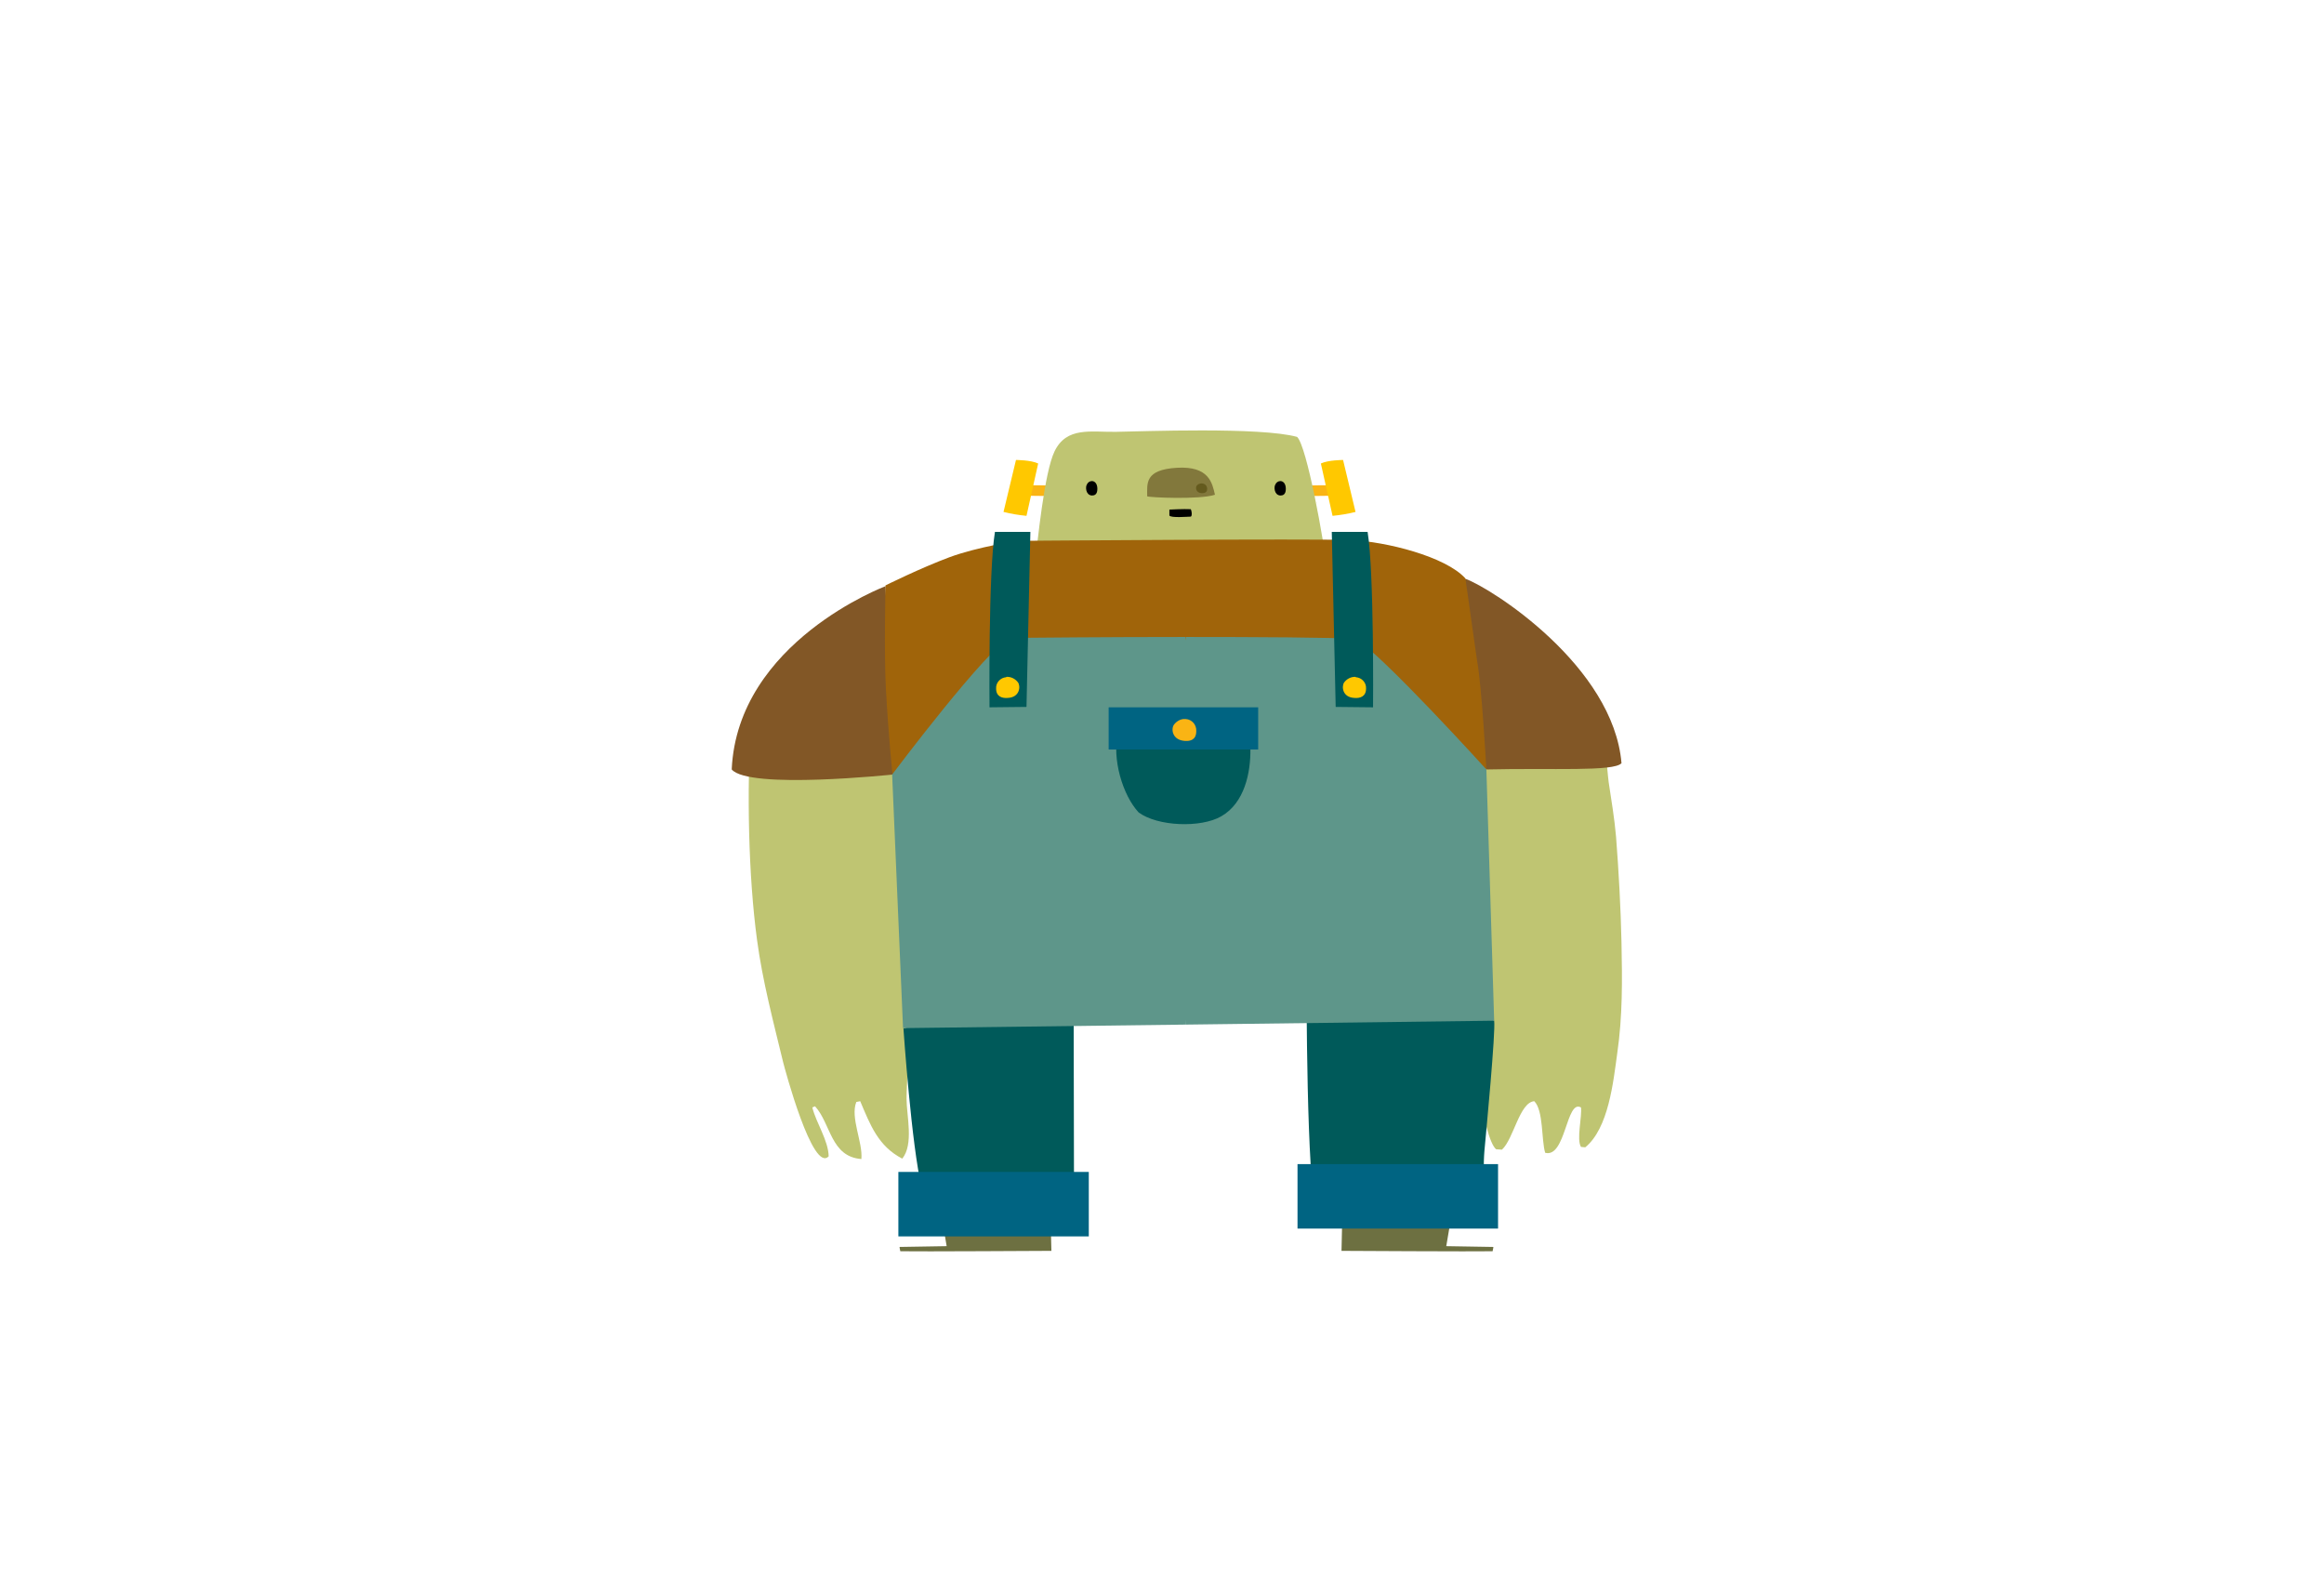 <svg version="1.1" xmlns="http://www.w3.org/2000/svg" xmlns:xlink="http://www.w3.org/1999/xlink" width="470.713" height="319.511" viewBox="0,0,470.713,319.511"><g transform="translate(-1.64,-9.734)"><g data-paper-data="{&quot;isPaintingLayer&quot;:true}" fill-rule="nonzero" stroke="none" stroke-linecap="butt" stroke-linejoin="miter" stroke-miterlimit="10" stroke-dasharray="" stroke-dashoffset="0" style="mix-blend-mode: normal"><g stroke-width="1"><path d="M185.257,232.234c0,3.402 1.499,9.178 -0.867,12.106c-4.89,-2.533 -6.468,-6.805 -8.518,-11.631l-0.789,0.158c-1.261,3.164 1.34,8.149 1.025,11.552c-6.231,-0.474 -6.152,-7.121 -9.385,-10.682l-0.553,0.237c0.789,3.165 3.234,6.647 3.313,9.891c-3.233,3.48 -8.913,-17.803 -9.228,-19.069c-1.971,-8.149 -4.18,-16.457 -5.284,-24.765c-1.736,-12.818 -2.13,-30.224 -1.183,-44.783l28.235,-1.741l4.022,47.79c1.183,5.776 -0.789,25.081 -0.789,30.936z" fill="#bfc572"/><path d="M182.497,166.563c0,0 -29.182,3.086 -32.652,-1.029c1.182,-25.873 31.154,-37.108 31.154,-37.108z" fill="#825726"/></g><g stroke-width="1"><path d="M329.197,223.056c-0.789,5.697 -1.735,15.112 -6.467,18.99l-0.868,-0.079c-0.947,-1.503 0.236,-6.093 0,-7.992c-2.997,-1.741 -3.076,10.286 -7.256,9.178c-0.789,-2.611 -0.316,-8.545 -2.208,-10.443c-2.997,0.237 -4.181,7.675 -6.547,9.811l-1.182,-0.079c-2.682,-2.215 -5.206,-22.47 -5.206,-25.715l-2.84,-53.565c3.471,-1.978 24.292,-9.02 28.157,-9.89c1.735,1.899 2.367,12.5 2.682,14.796c0.552,3.719 1.182,7.358 1.499,11.077c0.552,7.12 0.946,14.32 1.104,21.441c0.157,7.596 0.236,14.875 -0.868,22.47z" fill="#bfc572"/><path d="M330.065,164.269c-1.578,1.741 -13.96,0.949 -27.289,1.265l-11.752,-13.688l7.413,-24.923c5.443,1.978 29.971,17.723 31.628,37.345z" fill="#825726"/></g><g stroke-width="1"><path d="M274.066,236.586l24.134,3.719c0,0.395 -3.628,21.758 -3.628,21.758l9.543,0.158c0,0 -0.079,0.634 -0.158,0.871c-3.154,0.079 -30.602,-0.079 -30.602,-0.079c0,0 0.553,-25.952 0.711,-26.426z" fill="#6d7041"/><path d="M267.598,251.461c-1.499,-13.134 -1.34,-49.372 -1.34,-51.508l38.016,16.457c0.315,2.215 -1.578,22.075 -1.972,26.347c-0.236,2.769 -0.079,5.776 -0.236,8.625z" fill="#005a5a"/><path d="M264.444,245.447h40.618v13.055h-40.618z" fill="#006482"/></g><g stroke-width="1"><path d="M214.597,263.012c0,0 -27.448,0.158 -30.602,0.079c-0.079,-0.237 -0.158,-0.871 -0.158,-0.871l9.543,-0.158c0,0 -3.628,-21.362 -3.628,-21.758l24.135,-3.719c0.079,0.474 0.71,26.426 0.71,26.426z" fill="#6d7041"/><path d="M188.333,250.195c-2.05,-8.149 -3.707,-32.202 -3.707,-32.202l34.467,-9.97l0.078,42.093z" fill="#005a5a"/><path d="M183.601,247.03h38.568v13.055h-38.568z" fill="#006482"/></g><g stroke-width="1"><path d="M274.066,108.013v2.057c-1.657,0 -6.862,0.159 -10.096,0.079v-2.057c2.839,-0.079 7.256,-0.158 10.096,-0.079z" fill="#fab414"/><path d="M276.196,113.393c-1.578,0.395 -3.076,0.634 -4.654,0.792l-2.366,-10.603c1.499,-0.712 4.496,-0.712 4.496,-0.712z" fill="#ffc800"/><path d="M217.121,108.092v2.057c-3.233,0.08 -8.439,-0.079 -10.096,-0.079v-2.057c2.761,-0.079 7.178,0 10.096,0.079z" fill="#fab414"/><path d="M207.42,102.871c0,0 2.997,0 4.496,0.712l-2.366,10.603c-1.578,-0.158 -3.076,-0.396 -4.654,-0.792z" fill="#ffc800"/><path d="M270.517,125.658l-59.468,0.237c0.788,-7.042 2.129,-20.492 4.18,-24.765c2.446,-5.064 7.414,-3.877 12.383,-3.957c5.284,-0.079 29.34,-1.028 36.754,1.029c1.972,1.899 5.442,21.046 6.152,27.455z" fill="#bfc572"/><path d="M268.308,111.494c0,0 0.079,0 0.079,0.079z" fill="#a0aa1e"/><path d="M247.723,109.912c-3.076,1.029 -13.408,0.555 -13.724,0.317c0,-2.612 -0.552,-5.38 5.994,-5.777c6.546,-0.395 7.178,3.086 7.729,5.459z" fill="#82783c"/><path d="M238.495,112.919c0,0 2.918,-0.158 4.338,-0.079c0.158,0.395 0.237,0.87 0.158,1.266c-0.079,0.079 -0.079,0.237 -0.158,0.237c-0.552,0 -4.101,0.316 -4.338,-0.237c0,-0.317 0,-0.792 0,-1.187z" fill="#000000"/><path d="M262.077,108.726c0,1.186 -0.631,1.344 -1.104,1.344c-1.261,-0.079 -1.34,-1.741 -1.025,-2.215c0.157,-0.395 0.552,-0.712 1.025,-0.712c0.473,0 1.104,0.395 1.104,1.583z" fill="#000000"/><path d="M223.904,108.726c0,1.186 -0.632,1.344 -1.104,1.344c-1.262,-0.079 -1.341,-1.741 -1.026,-2.215c0.158,-0.395 0.553,-0.712 1.026,-0.712c0.473,0 1.104,0.395 1.104,1.583z" fill="#000000"/><path d="M245.041,107.618c0.632,0 1.104,0.474 1.104,1.108c0,0.791 -0.631,0.87 -1.104,0.87c-1.261,-0.079 -1.261,-1.186 -1.025,-1.503c0.236,-0.316 0.631,-0.474 1.025,-0.474c0.079,0 0.079,0 0,0z" fill="#645a1e"/></g><path d="M181.077,149.236c-0.394,-7.121 -0.079,-20.968 -0.079,-20.968c0,0 7.178,-3.561 12.935,-5.697c5.757,-2.136 13.881,-3.323 13.881,-3.323c0,0 59.469,-0.474 67.435,-0.158c7.178,0.316 19.166,3.323 23.188,7.754c0.237,1.345 2.287,16.299 2.367,16.616c0.946,4.906 1.893,22.075 1.893,22.075l-61.283,24.132l-58.996,-23.103c0,0 -0.789,-7.2 -1.34,-17.327z" fill="#a0640a" stroke-width="1"/><path d="M249.222,172.655l-7.493,44.545l-57.182,0.713l-2.208,-51.35c0,0 19.56,-26.031 23.977,-27.693c0.079,0.237 3.55,0 3.55,0c0,0 15.932,-0.158 31.863,-0.158z" fill="#5e968a" stroke-width="1"/><path d="M241.808,138.713c14.434,0 29.34,0.079 34.388,0.395c5.127,2.849 26.501,26.426 26.501,26.426l1.578,50.876l-62.545,0.791z" fill="#5e968a" stroke-width="1"/><path d="M278.64,117.428c1.341,8.15 1.104,35.526 1.104,35.526l-7.571,-0.08l-0.789,-35.446z" fill="#005a5a" stroke-width="1"/><path d="M276.275,146.862c1.182,0.079 2.129,1.108 2.05,2.294c0,1.662 -1.262,1.979 -2.287,1.9c-2.603,-0.08 -2.682,-2.453 -2.129,-3.165c0.552,-0.713 1.34,-1.108 2.208,-1.108c0,0 0.079,0 0.158,0.079z" fill="#ffc800" stroke-width="1"/><path d="M210.338,117.428l-0.788,35.446l-7.493,0.08c0,0 -0.236,-27.376 1.104,-35.526z" fill="#005a5a" stroke-width="1"/><path d="M205.606,146.783c0.868,0 1.657,0.395 2.208,1.108c0.553,0.712 0.473,3.085 -2.129,3.165c-1.025,0.079 -2.287,-0.238 -2.287,-1.9c-0.079,-1.186 0.868,-2.215 2.051,-2.294c0,-0.079 0.079,-0.079 0.157,-0.079z" fill="#ffc800" stroke-width="1"/><path d="M254.822,158.018c0.079,1.108 0.079,2.215 0.079,3.323c0.078,4.827 -1.183,10.998 -5.915,13.688c-4.101,2.374 -12.857,2.058 -16.721,-0.791c-3.233,-3.481 -5.442,-10.84 -4.181,-16.22z" fill="#005a5a" stroke-width="1"/><path d="M226.191,152.955h30.287v8.545h-30.287z" fill="#006482" stroke-width="1"/><path d="M241.808,155.328c1.262,0.079 2.208,1.186 2.129,2.452c0,1.741 -1.182,2.057 -2.286,1.978c-2.682,-0.158 -2.84,-2.532 -2.209,-3.323c0.553,-0.712 1.421,-1.186 2.287,-1.107z" fill="#fab414" stroke-width="1"/><path d="M343.086,285.229c0,-13.255 12.76,-24 28.5,-24c15.74,0 28.5,10.745 28.5,24c0,13.255 -12.76,24 -28.5,24c-15.74,0 -28.5,-10.745 -28.5,-24z" fill="none" stroke-width="0"/><path d="M1.64,169.49c0,-88.231 105.373,-159.755 235.357,-159.755c129.984,0 235.357,71.525 235.357,159.755c0,88.231 -105.373,159.755 -235.357,159.755c-129.984,0 -235.357,-71.525 -235.357,-159.755z" fill="none" stroke-width="0"/></g></g></svg>